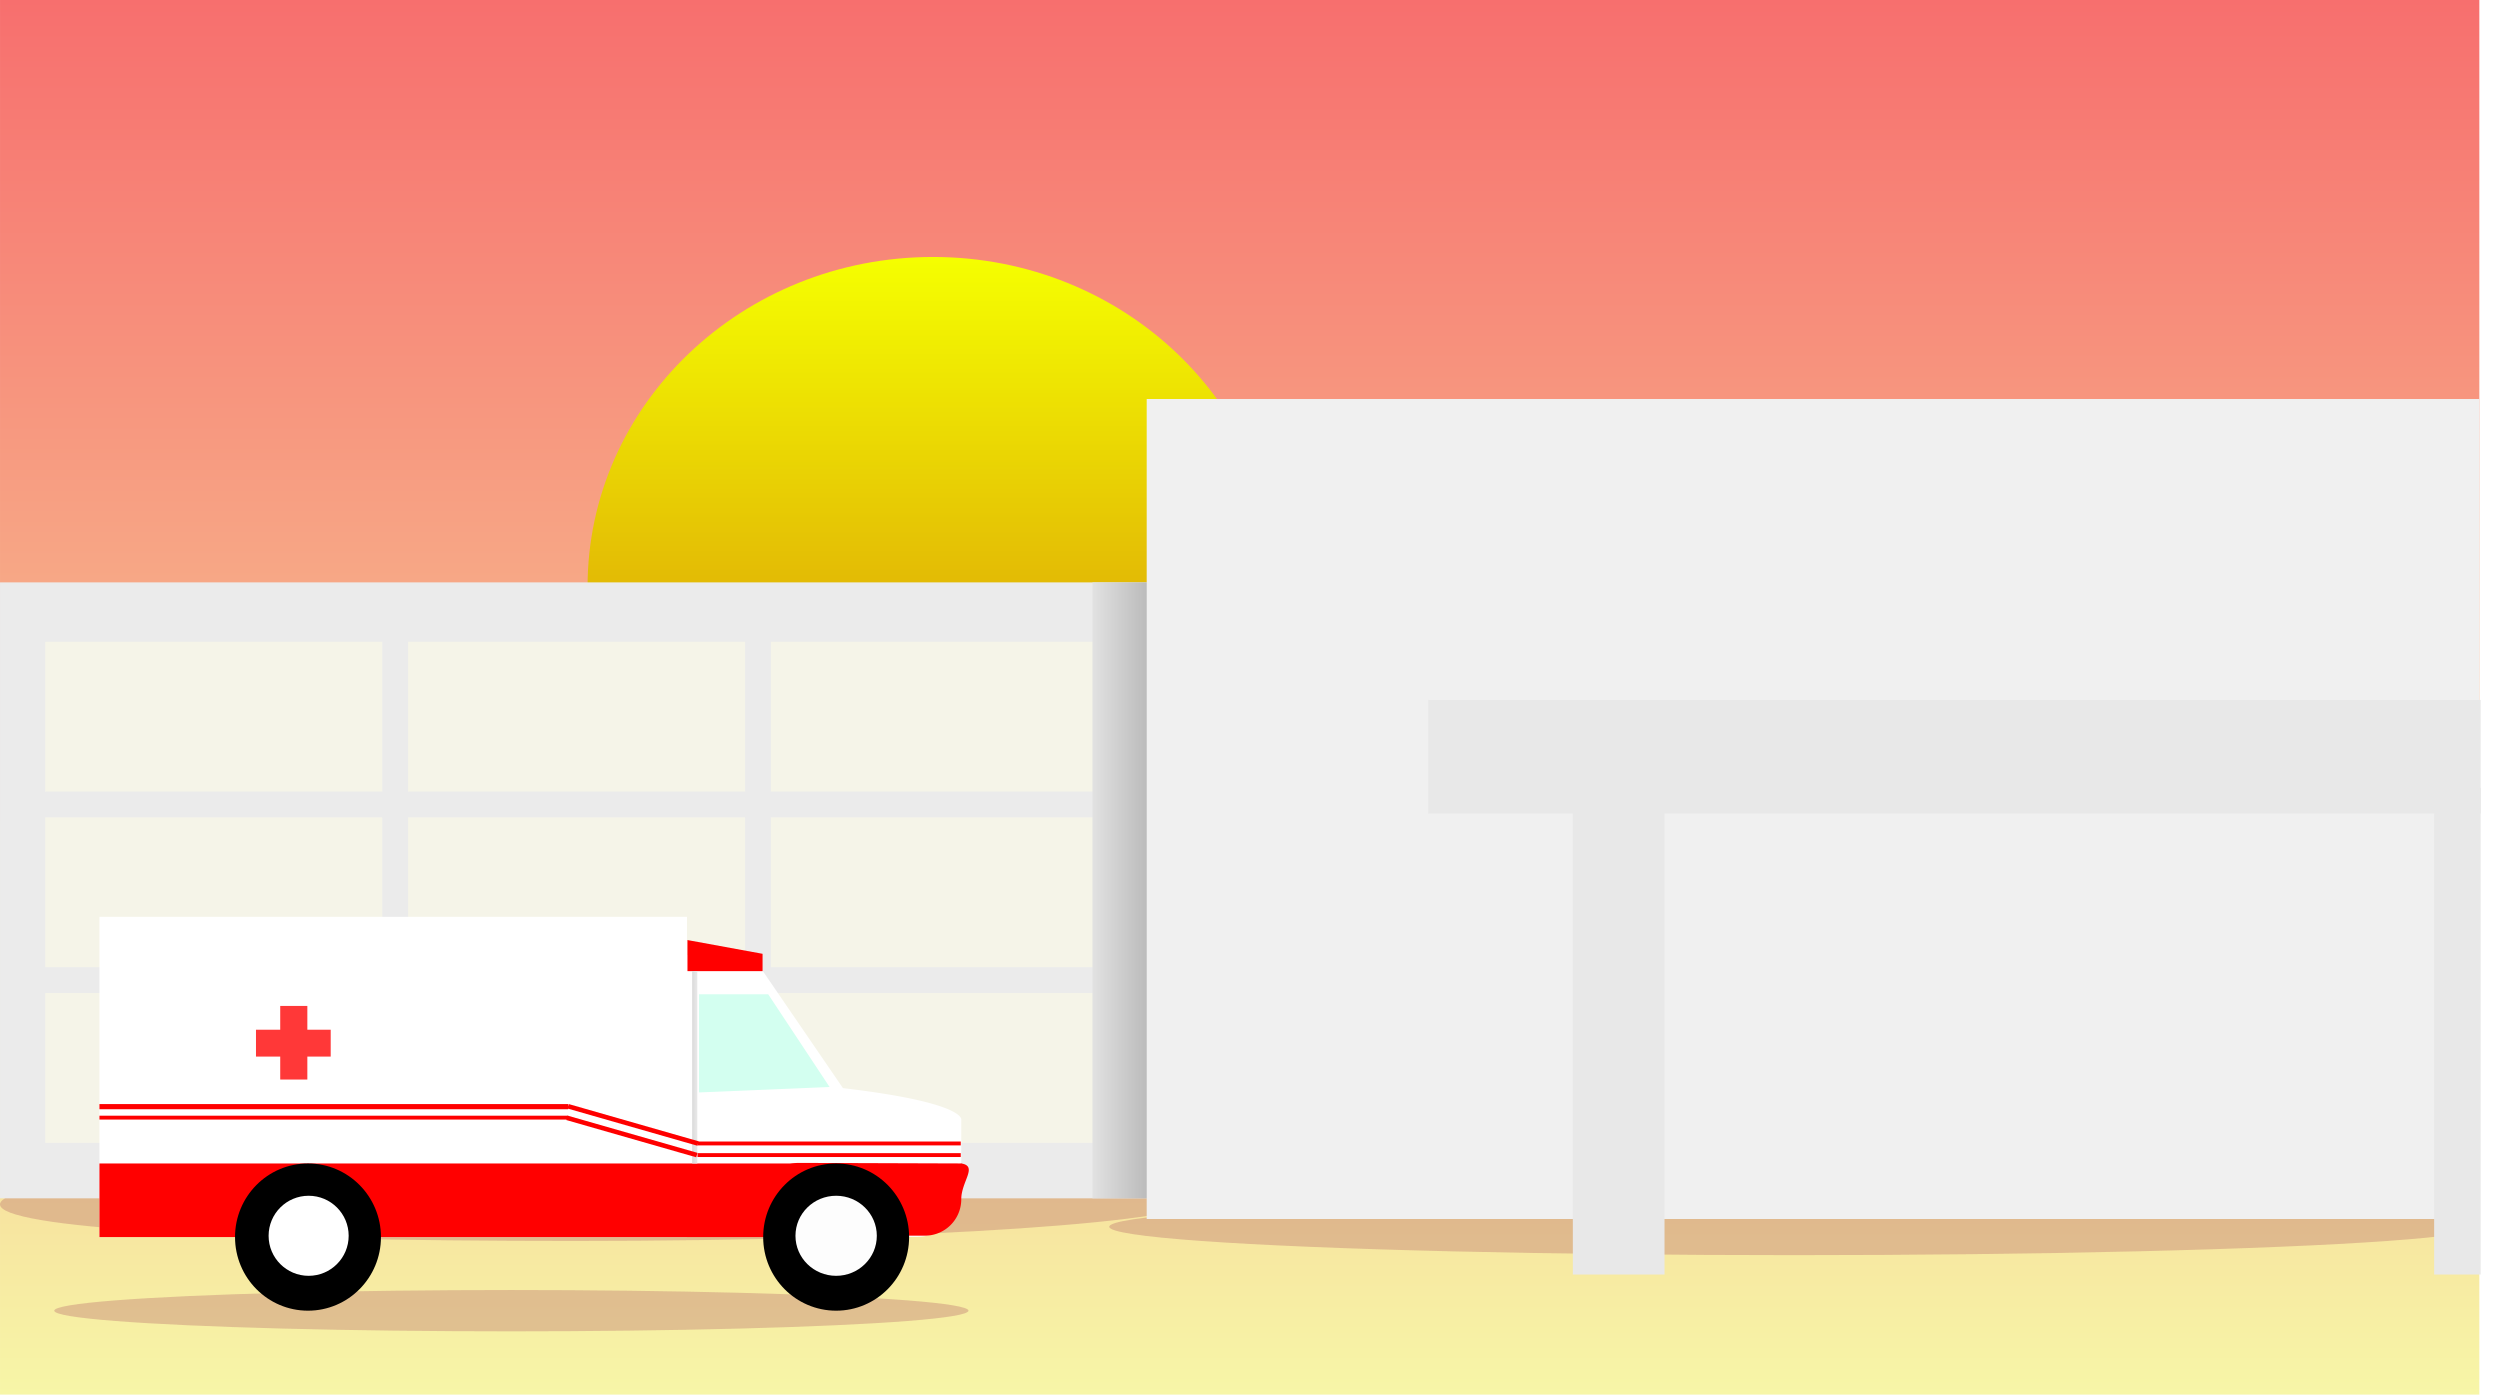 <svg xmlns="http://www.w3.org/2000/svg" xmlns:xlink="http://www.w3.org/1999/xlink" width="1936.01" height="1080" viewBox="0 0 1936.01 1080">
  <defs>
    <linearGradient id="linear-gradient" x1="0.5" x2="0.5" y2="1" gradientUnits="objectBoundingBox">
      <stop offset="0" stop-color="#F76F6E"/>
      <stop offset="1" stop-color="#F7F6A7"/>
    </linearGradient>
    <linearGradient id="linear-gradient-2" x1="0.5" x2="0.5" y2="1" gradientUnits="objectBoundingBox">
      <stop offset="0" stop-color="#f5ff00"/>
      <stop offset="1" stop-color="#d0750b"/>
    </linearGradient>
    <filter id="Rectangle_41" x="26.01" y="488" width="279" height="134" filterUnits="userSpaceOnUse">
      <feOffset dx="-7" dy="3" input="SourceAlpha"/>
      <feGaussianBlur stdDeviation="3" result="blur"/>
      <feFlood flood-color="#210404" flood-opacity="0.161"/>
      <feComposite operator="in" in2="blur"/>
      <feComposite in="SourceGraphic"/>
    </filter>
    <filter id="Rectangle_41-2" x="307.01" y="488" width="279" height="134" filterUnits="userSpaceOnUse">
      <feOffset dx="-7" dy="3" input="SourceAlpha"/>
      <feGaussianBlur stdDeviation="3" result="blur-2"/>
      <feFlood flood-color="#210404" flood-opacity="0.161"/>
      <feComposite operator="in" in2="blur-2"/>
      <feComposite in="SourceGraphic"/>
    </filter>
    <filter id="Rectangle_41-3" x="588.01" y="488" width="279" height="134" filterUnits="userSpaceOnUse">
      <feOffset dx="-7" dy="3" input="SourceAlpha"/>
      <feGaussianBlur stdDeviation="3" result="blur-3"/>
      <feFlood flood-color="#210404" flood-opacity="0.161"/>
      <feComposite operator="in" in2="blur-3"/>
      <feComposite in="SourceGraphic"/>
    </filter>
    <filter id="Rectangle_41-4" x="26.01" y="624" width="279" height="134" filterUnits="userSpaceOnUse">
      <feOffset dx="-7" dy="3" input="SourceAlpha"/>
      <feGaussianBlur stdDeviation="3" result="blur-4"/>
      <feFlood flood-color="#210404" flood-opacity="0.161"/>
      <feComposite operator="in" in2="blur-4"/>
      <feComposite in="SourceGraphic"/>
    </filter>
    <filter id="Rectangle_41-5" x="307.01" y="624" width="279" height="134" filterUnits="userSpaceOnUse">
      <feOffset dx="-7" dy="3" input="SourceAlpha"/>
      <feGaussianBlur stdDeviation="3" result="blur-5"/>
      <feFlood flood-color="#210404" flood-opacity="0.161"/>
      <feComposite operator="in" in2="blur-5"/>
      <feComposite in="SourceGraphic"/>
    </filter>
    <filter id="Rectangle_41-6" x="588.01" y="624" width="279" height="134" filterUnits="userSpaceOnUse">
      <feOffset dx="-7" dy="3" input="SourceAlpha"/>
      <feGaussianBlur stdDeviation="3" result="blur-6"/>
      <feFlood flood-color="#210404" flood-opacity="0.161"/>
      <feComposite operator="in" in2="blur-6"/>
      <feComposite in="SourceGraphic"/>
    </filter>
    <filter id="Rectangle_41-7" x="26.01" y="760" width="279" height="134" filterUnits="userSpaceOnUse">
      <feOffset dx="-7" dy="3" input="SourceAlpha"/>
      <feGaussianBlur stdDeviation="3" result="blur-7"/>
      <feFlood flood-color="#210404" flood-opacity="0.161"/>
      <feComposite operator="in" in2="blur-7"/>
      <feComposite in="SourceGraphic"/>
    </filter>
    <filter id="Rectangle_41-8" x="307.01" y="760" width="279" height="134" filterUnits="userSpaceOnUse">
      <feOffset dx="-7" dy="3" input="SourceAlpha"/>
      <feGaussianBlur stdDeviation="3" result="blur-8"/>
      <feFlood flood-color="#210404" flood-opacity="0.161"/>
      <feComposite operator="in" in2="blur-8"/>
      <feComposite in="SourceGraphic"/>
    </filter>
    <filter id="Rectangle_41-9" x="588.01" y="760" width="279" height="134" filterUnits="userSpaceOnUse">
      <feOffset dx="-7" dy="3" input="SourceAlpha"/>
      <feGaussianBlur stdDeviation="3" result="blur-9"/>
      <feFlood flood-color="#210404" flood-opacity="0.161"/>
      <feComposite operator="in" in2="blur-9"/>
      <feComposite in="SourceGraphic"/>
    </filter>
    <linearGradient id="linear-gradient-3" x1="2.634" y1="0.431" x2="-3.523" y2="0.435" gradientUnits="objectBoundingBox">
      <stop offset="0" stop-color="#fff"/>
      <stop offset="0.97" stop-color="#adadad"/>
      <stop offset="1" stop-color="#ffe0e0"/>
    </linearGradient>
    <filter id="Rectangle_32" x="527.01" y="743" width="22" height="167" filterUnits="userSpaceOnUse">
      <feOffset dx="4" input="SourceAlpha"/>
      <feGaussianBlur stdDeviation="3" result="blur-10"/>
      <feFlood flood-opacity="0.161"/>
      <feComposite operator="in" in2="blur-10"/>
      <feComposite in="SourceGraphic"/>
    </filter>
    <linearGradient id="linear-gradient-4" x1="-0.758" y1="0.5" x2="2.532" y2="0.5" gradientUnits="objectBoundingBox">
      <stop offset="0" stop-color="#fff"/>
      <stop offset="1" stop-color="gray"/>
    </linearGradient>
    <filter id="Rectangle_36" x="1091.01" y="522" width="845" height="123" filterUnits="userSpaceOnUse">
      <feOffset dy="20" input="SourceAlpha"/>
      <feGaussianBlur stdDeviation="5" result="blur-11"/>
      <feFlood flood-opacity="0.09"/>
      <feComposite operator="in" in2="blur-11"/>
      <feComposite in="SourceGraphic"/>
    </filter>
  </defs>
  <g id="Group_12" data-name="Group 12" transform="translate(0.01)">
    <rect id="Rectangle_21" data-name="Rectangle 21" width="1920" height="1080" fill="url(#linear-gradient)"/>
    <ellipse id="Ellipse_15" data-name="Ellipse 15" cx="267.5" cy="255.5" rx="267.5" ry="255.5" transform="translate(455 199)" fill="url(#linear-gradient-2)"/>
    <path id="Path_26" data-name="Path 26" d="M487.5,0C756.739,0,975,14.775,975,33S756.739,66,487.5,66,42.99,55.92,42.99,37.695,218.261,0,487.5,0Z" transform="translate(-43 895)" fill="rgba(183,110,110,0.36)"/>
    <rect id="Rectangle_33" data-name="Rectangle 33" width="1106" height="477" transform="translate(0 451)" fill="#ebebeb"/>
    <g transform="matrix(1, 0, 0, 1, -0.01, 0)" filter="url(#Rectangle_41)">
      <rect id="Rectangle_41-10" data-name="Rectangle 41" width="116" height="261" transform="translate(42.01 610) rotate(-90)" fill="rgba(250,249,232,0.72)"/>
    </g>
    <g transform="matrix(1, 0, 0, 1, -0.01, 0)" filter="url(#Rectangle_41-2)">
      <rect id="Rectangle_41-11" data-name="Rectangle 41" width="116" height="261" transform="translate(323.01 610) rotate(-90)" fill="rgba(250,249,232,0.72)"/>
    </g>
    <g transform="matrix(1, 0, 0, 1, -0.01, 0)" filter="url(#Rectangle_41-3)">
      <rect id="Rectangle_41-12" data-name="Rectangle 41" width="116" height="261" transform="translate(604.01 610) rotate(-90)" fill="rgba(250,249,232,0.72)"/>
    </g>
    <g transform="matrix(1, 0, 0, 1, -0.01, 0)" filter="url(#Rectangle_41-4)">
      <rect id="Rectangle_41-13" data-name="Rectangle 41" width="116" height="261" transform="translate(42.01 746) rotate(-90)" fill="rgba(250,249,232,0.72)"/>
    </g>
    <g transform="matrix(1, 0, 0, 1, -0.01, 0)" filter="url(#Rectangle_41-5)">
      <rect id="Rectangle_41-14" data-name="Rectangle 41" width="116" height="261" transform="translate(323.01 746) rotate(-90)" fill="rgba(250,249,232,0.72)"/>
    </g>
    <g transform="matrix(1, 0, 0, 1, -0.01, 0)" filter="url(#Rectangle_41-6)">
      <rect id="Rectangle_41-15" data-name="Rectangle 41" width="116" height="261" transform="translate(604.01 746) rotate(-90)" fill="rgba(250,249,232,0.72)"/>
    </g>
    <g transform="matrix(1, 0, 0, 1, -0.01, 0)" filter="url(#Rectangle_41-7)">
      <rect id="Rectangle_41-16" data-name="Rectangle 41" width="116" height="261" transform="translate(42.01 882) rotate(-90)" fill="rgba(250,249,232,0.72)"/>
    </g>
    <g transform="matrix(1, 0, 0, 1, -0.01, 0)" filter="url(#Rectangle_41-8)">
      <rect id="Rectangle_41-17" data-name="Rectangle 41" width="116" height="261" transform="translate(323.01 882) rotate(-90)" fill="rgba(250,249,232,0.72)"/>
    </g>
    <g transform="matrix(1, 0, 0, 1, -0.01, 0)" filter="url(#Rectangle_41-9)">
      <rect id="Rectangle_41-18" data-name="Rectangle 41" width="116" height="261" transform="translate(604.01 882) rotate(-90)" fill="rgba(250,249,232,0.72)"/>
    </g>
    <ellipse id="Ellipse_12" data-name="Ellipse 12" cx="354" cy="16" rx="354" ry="16" transform="translate(42 999)" fill="rgba(183,110,110,0.36)"/>
    <rect id="Rectangle_22" data-name="Rectangle 22" width="455" height="248" transform="translate(77 710)" fill="#fff"/>
    <path id="Path_23" data-name="Path 23" d="M34,0c215.876,11.617,206.66,34,206.66,34V90.358a34.075,34.075,0,0,1-26.692,33.21,33.572,33.572,0,0,1-7.3.787H34a34,34,0,0,1-34-34V34A34,34,0,0,1,34,0Z" transform="translate(503.74 833.459)" fill="#fff"/>
    <path id="Path_24" data-name="Path 24" d="M28.181,0l125.7.421c1.572,0-1.768-.293,0,0,13.1,2.157,0,13.768,0,27.76A28.181,28.181,0,0,1,125.7,56.362H28.181A28.181,28.181,0,0,1,28.181,0Z" transform="translate(590.52 900.557)" fill="red"/>
    <rect id="Rectangle_23" data-name="Rectangle 23" width="583" height="57" transform="translate(77 901)" fill="red"/>
    <path id="Path_21" data-name="Path 21" d="M92.566,7.878l78.405,114.545L6.372,168.866-38,7.878Z" transform="translate(489.689 731.734)" fill="#fff"/>
    <ellipse id="Ellipse_8" data-name="Ellipse 8" cx="56.5" cy="57" rx="56.5" ry="57" transform="translate(182 901)"/>
    <ellipse id="Ellipse_9" data-name="Ellipse 9" cx="56.5" cy="57" rx="56.5" ry="57" transform="translate(591 901)"/>
    <path id="Path_22" data-name="Path 22" d="M0-11.9,58.151-1.254v13.42H0Z" transform="translate(532.369 739.882)" fill="red"/>
    <g id="Group_11" data-name="Group 11" transform="translate(198.223 778.887)">
      <g id="Group_1" data-name="Group 1" transform="translate(0)">
        <rect id="Rectangle_4" data-name="Rectangle 4" width="21" height="57" transform="translate(18.777 0.113)" fill="#ff3838"/>
        <rect id="Rectangle_5" data-name="Rectangle 5" width="20.807" height="57.869" transform="translate(57.869 18.531) rotate(90)" fill="#ff3838"/>
      </g>
    </g>
    <rect id="Rectangle_24" data-name="Rectangle 24" width="363" height="3" transform="translate(77 864)" fill="red"/>
    <rect id="Rectangle_25" data-name="Rectangle 25" width="363" height="4" transform="translate(77 855)" fill="red"/>
    <rect id="Rectangle_28" data-name="Rectangle 28" width="204" height="3" transform="translate(540 893)" fill="red"/>
    <rect id="Rectangle_29" data-name="Rectangle 29" width="204" height="3" transform="translate(540 884)" fill="red"/>
    <g transform="matrix(1, 0, 0, 1, -0.01, 0)" filter="url(#Rectangle_32)">
      <rect id="Rectangle_32-2" data-name="Rectangle 32" width="4" height="149" transform="translate(532.01 752)" fill="url(#linear-gradient-3)"/>
    </g>
    <rect id="Rectangle_30" data-name="Rectangle 30" width="104.672" height="3.579" transform="translate(440.404 854.981) rotate(16)" fill="red"/>
    <rect id="Rectangle_31" data-name="Rectangle 31" width="104.672" height="3.579" transform="translate(439.51 863.927) rotate(16)" fill="red"/>
    <circle id="Ellipse_10" data-name="Ellipse 10" cx="31" cy="31" r="31" transform="translate(208 926)" fill="#fff"/>
    <ellipse id="Ellipse_11" data-name="Ellipse 11" cx="31.5" cy="31" rx="31.5" ry="31" transform="translate(616 926)" fill="#fdfdfd"/>
    <path id="Path_25" data-name="Path 25" d="M0,0H53.552l47.541,71.818L0,76.044Z" transform="translate(541.315 769.94)" fill="#d3fff0"/>
    <ellipse id="Ellipse_13" data-name="Ellipse 13" cx="530.5" cy="22" rx="530.5" ry="22" transform="translate(859 928)" fill="rgba(183,110,110,0.36)"/>
    <rect id="Rectangle_34" data-name="Rectangle 34" width="1032" height="635" transform="translate(888 309)" fill="#f0f0f0"/>
    <rect id="Rectangle_35" data-name="Rectangle 35" width="42" height="477" transform="translate(846 451)" fill="url(#linear-gradient-4)"/>
    <rect id="Rectangle_37" data-name="Rectangle 37" width="71" height="377" transform="translate(1218 610)" fill="#e8e8e8"/>
    <rect id="Rectangle_38" data-name="Rectangle 38" width="36" height="377" transform="translate(1885 610)" fill="#e8e8e8"/>
    <g transform="matrix(1, 0, 0, 1, -0.01, 0)" filter="url(#Rectangle_36)">
      <rect id="Rectangle_36-2" data-name="Rectangle 36" width="815" height="88" transform="translate(1106.01 522)" fill="#e8e8e8"/>
    </g>
  </g>
</svg>
